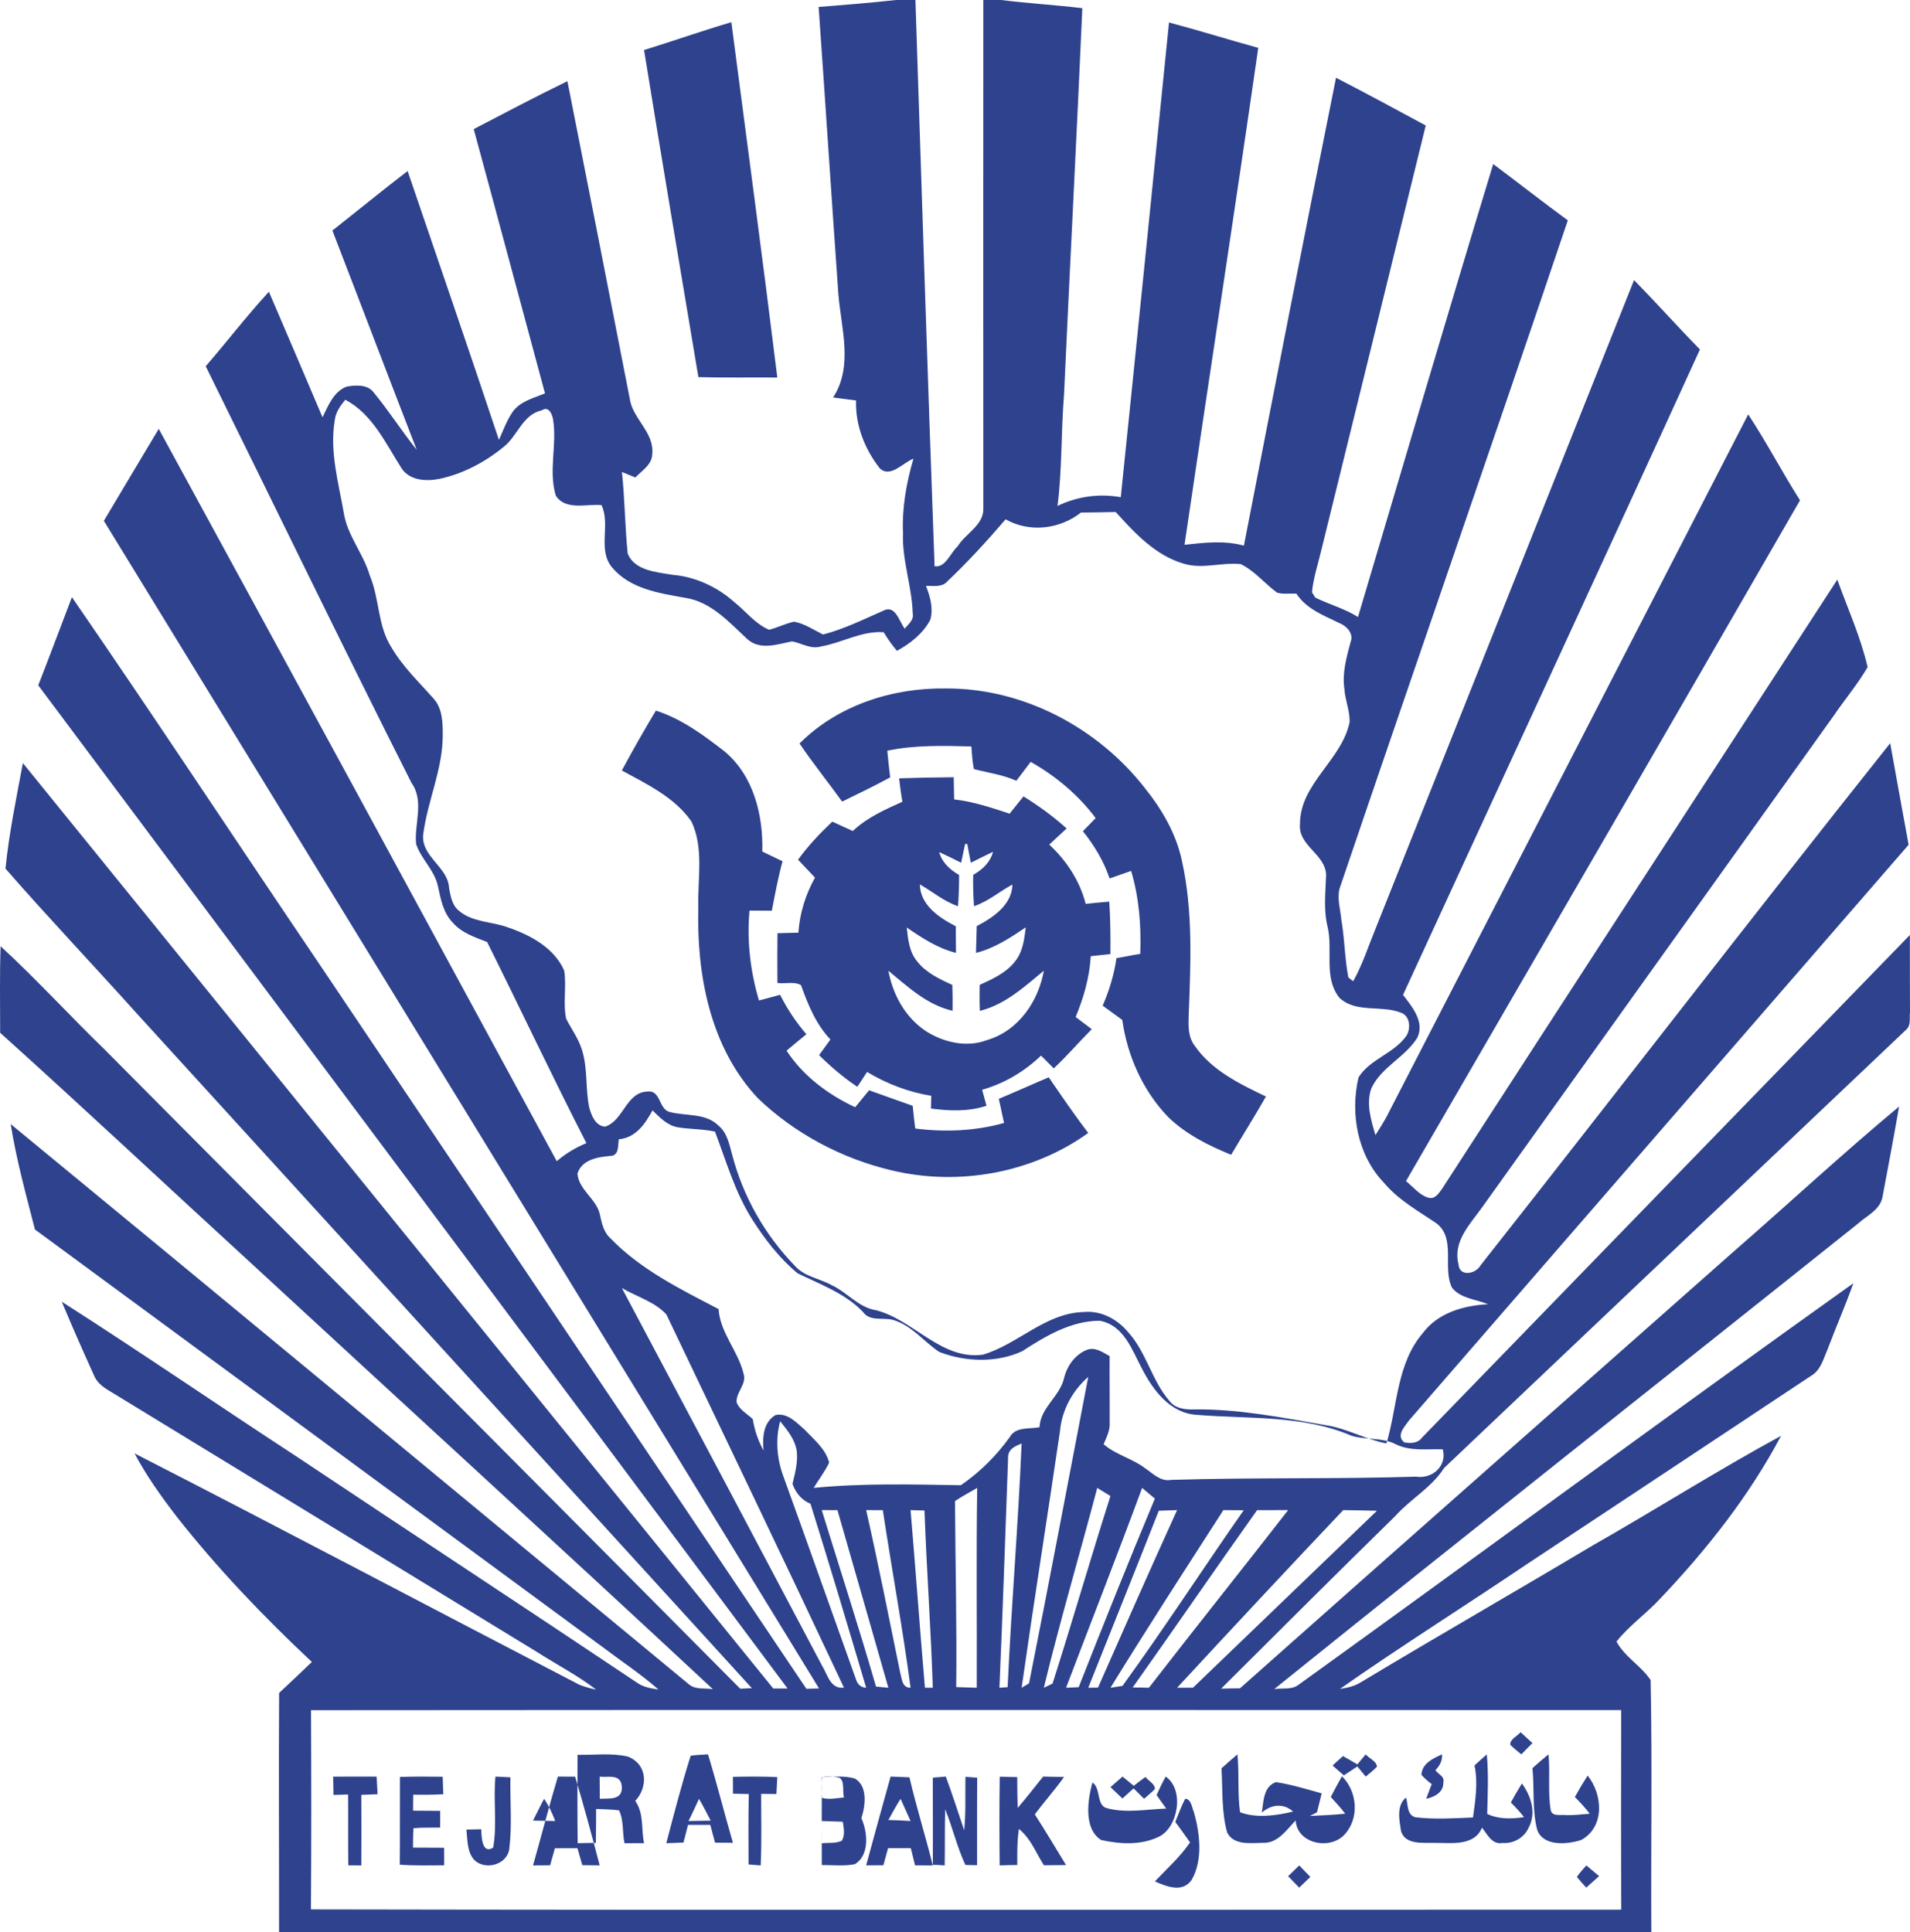 <?xml version="1.0" encoding="UTF-8"?>
<svg width="86px" height="87px" viewBox="0 0 86 87" version="1.1" xmlns="http://www.w3.org/2000/svg" xmlns:xlink="http://www.w3.org/1999/xlink">
    <title>Tejarat-logo</title>
    <g id="Page-1" stroke="none" stroke-width="1" fill="none" fill-rule="evenodd">
        <g id="Artboard" transform="translate(-251, -395)" fill="#2E428D">
            <path d="M291.349,395 L292.218,395 C292.495,403.499 292.77,412.001 293.08,420.498 C293.573,420.578 293.792,419.893 294.117,419.604 C294.475,419.018 295.299,418.651 295.276,417.892 C295.273,410.261 295.271,402.631 295.276,395 L296.072,395 C297.29,395.153 298.515,395.221 299.733,395.369 C299.479,401.175 299.172,406.979 298.908,412.786 C298.771,414.448 298.828,416.126 298.615,417.783 C299.503,417.353 300.493,417.215 301.464,417.389 C302.2,410.265 302.919,403.138 303.636,396.012 C304.981,396.369 306.31,396.785 307.654,397.156 C306.581,404.619 305.431,412.073 304.334,419.532 C305.222,419.434 306.129,419.328 307.008,419.57 C308.374,412.544 309.743,405.518 311.156,398.501 C312.511,399.201 313.855,399.925 315.196,400.651 C313.634,407.021 312.063,413.391 310.497,419.761 C310.349,420.396 310.134,421.019 310.074,421.671 C310.111,421.732 310.187,421.851 310.224,421.911 C310.855,422.221 311.545,422.405 312.146,422.783 C314.171,415.984 316.167,409.175 318.234,402.387 C319.357,403.227 320.46,404.095 321.593,404.922 C318.207,414.963 314.724,424.97 311.318,435.003 C311.194,435.47 311.355,435.948 311.395,436.418 C311.547,437.276 311.544,438.158 311.711,439.014 C311.766,439.056 311.875,439.143 311.929,439.186 C312.349,438.437 312.609,437.615 312.934,436.824 C316.815,427.086 320.697,417.349 324.576,407.611 C325.579,408.638 326.537,409.711 327.542,410.736 C323.113,420.436 318.625,430.112 314.173,439.801 C314.583,440.336 315.159,441.015 314.814,441.732 C314.267,442.612 313.192,443.047 312.746,444.009 C312.5,444.701 312.733,445.439 312.932,446.114 C313.109,445.836 313.284,445.556 313.442,445.267 C318.864,434.73 324.297,424.198 329.715,413.66 C330.543,414.917 331.241,416.256 332.047,417.529 C326.153,427.759 320.229,437.972 314.306,448.185 C314.636,448.448 314.916,448.828 315.339,448.938 C315.627,449.002 315.785,448.726 315.93,448.533 C321.851,439.383 327.788,430.241 333.727,421.102 C334.198,422.405 334.777,423.691 335.092,425.039 C334.638,425.821 334.049,426.513 333.543,427.26 C328.268,434.632 322.999,442.008 317.724,449.38 C317.184,450.133 316.41,450.907 316.67,451.93 C316.706,452.509 317.449,452.373 317.662,451.981 C323.827,444.157 329.907,436.261 336.108,428.467 C336.377,429.991 336.663,431.515 336.938,433.04 C329.444,441.685 321.937,450.315 314.444,458.96 C314.248,459.24 313.839,459.648 314.231,459.951 C314.513,459.998 314.831,460 315.021,459.743 C322.348,452.2 329.664,444.645 336.994,437.104 C336.991,438.262 336.998,439.417 337,440.575 C336.966,440.834 337.055,441.163 336.836,441.359 C329.901,447.943 322.954,454.521 316.021,461.105 C315.456,461.99 314.524,462.485 313.836,463.255 C311.205,465.837 308.591,468.435 305.983,471.04 C306.263,471.032 306.547,471.026 306.831,471.025 C314.233,464.447 321.664,457.905 329.077,451.342 C331.561,449.18 333.978,446.933 336.509,444.828 C336.275,446.18 336.018,447.531 335.765,448.881 C335.668,449.483 335.041,449.744 334.634,450.118 C325.887,457.106 317.093,464.038 308.374,471.06 C308.711,471.004 309.099,471.093 309.408,470.909 C317.769,464.891 326.061,458.765 334.448,452.785 C334.092,453.791 333.662,454.769 333.285,455.769 C333.101,456.193 332.98,456.698 332.553,456.949 C328.294,459.781 324.026,462.601 319.762,465.426 C316.962,467.316 314.101,469.114 311.333,471.051 C311.658,471.004 311.986,470.934 312.268,470.756 C315.725,468.677 319.225,466.671 322.69,464.605 C325.539,462.983 328.313,461.222 331.194,459.656 C329.77,462.343 327.869,464.757 325.782,466.954 C325.153,467.647 324.367,468.184 323.785,468.919 C324.156,469.617 324.898,470.011 325.321,470.654 C325.396,474.431 325.33,478.217 325.353,481.998 C304.757,482.002 284.16,482 263.565,481.998 C263.57,478.41 263.544,474.822 263.568,471.233 C264.065,470.775 264.553,470.304 265.042,469.837 C262.857,467.788 260.779,465.617 258.929,463.259 C258.243,462.364 257.586,461.443 257.057,460.445 C263.755,463.877 270.411,467.401 277.092,470.866 C277.334,470.96 277.583,471.032 277.839,471.081 C277.009,470.444 276.075,469.962 275.197,469.4 C268.759,465.47 262.324,461.534 255.884,457.606 C255.61,457.441 255.348,457.233 255.228,456.923 C254.731,455.828 254.245,454.725 253.781,453.615 C257.343,455.89 260.83,458.287 264.37,460.598 C269.464,463.998 274.585,467.357 279.674,470.764 C279.958,470.972 280.308,471.028 280.648,471.079 C279.875,470.397 279.011,469.831 278.191,469.209 C269.651,462.928 261.114,456.645 252.574,450.364 C252.17,448.792 251.737,447.223 251.481,445.617 C261.683,454.007 271.849,462.446 282.033,470.856 C282.331,471.098 282.747,471.004 283.099,471.064 C276.166,464.609 269.171,458.222 262.211,451.794 C258.474,448.369 254.776,444.898 251.007,441.505 C251.007,440.206 250.982,438.906 251.027,437.609 C252.648,439.099 254.132,440.73 255.713,442.262 C265.247,451.86 274.799,461.439 284.328,471.042 C284.459,471.036 284.723,471.025 284.854,471.019 C275.622,460.891 266.391,450.763 257.159,440.637 C255.199,438.453 253.175,436.323 251.247,434.114 C251.406,432.52 251.737,430.937 252.03,429.361 C263.294,443.251 274.56,457.139 285.818,471.034 C285.978,471.034 286.302,471.034 286.462,471.034 C275.23,455.966 263.971,440.917 252.723,425.86 C253.239,424.54 253.732,423.212 254.238,421.89 C258.032,427.398 261.709,432.989 265.458,438.528 C272.741,449.367 280.02,460.208 287.307,471.045 C287.45,471.042 287.736,471.036 287.879,471.032 C277.144,453.507 266.417,435.977 255.677,418.454 C256.5,417.073 257.319,415.689 258.148,414.312 C264.137,425.295 270.106,436.291 276.068,447.289 C276.467,446.946 276.917,446.674 277.404,446.475 C275.867,443.482 274.436,440.431 272.933,437.418 C272.381,437.204 271.785,437.01 271.386,436.544 C270.957,436.107 270.846,435.485 270.72,434.912 C270.573,434.19 269.963,433.69 269.735,433.004 C269.647,432.09 270.115,431.078 269.528,430.254 C266.389,424.026 263.348,417.747 260.262,411.492 C261.222,410.384 262.114,409.217 263.107,408.137 C263.915,410.021 264.722,411.904 265.522,413.79 C265.778,413.268 266.022,412.629 266.611,412.409 C267.02,412.339 267.554,412.3 267.831,412.678 C268.514,413.508 269.092,414.42 269.765,415.258 C268.488,411.969 267.238,408.67 265.966,405.381 C267.097,404.491 268.211,403.579 269.353,402.701 C270.729,406.736 272.118,410.764 273.465,414.808 C273.665,414.371 273.825,413.909 274.105,413.516 C274.451,413.06 275.037,412.922 275.539,412.714 C274.468,408.748 273.409,404.778 272.33,400.814 C273.731,400.086 275.127,399.346 276.548,398.656 C277.492,403.418 278.428,408.182 279.354,412.948 C279.482,413.862 280.456,414.454 280.37,415.432 C280.368,415.916 279.905,416.19 279.608,416.5 C279.455,416.438 279.152,416.315 279.002,416.253 C279.135,417.476 279.137,418.709 279.263,419.931 C279.579,420.699 280.558,420.761 281.269,420.882 C282.303,420.969 283.281,421.418 284.055,422.106 C284.578,422.522 285.001,423.091 285.63,423.36 C286.012,423.26 286.369,423.076 286.757,422.995 C287.229,423.082 287.634,423.364 288.059,423.572 C289.004,423.328 289.875,422.893 290.765,422.503 C291.319,422.206 291.483,422.989 291.738,423.309 C291.898,423.105 292.16,422.921 292.096,422.622 C292.064,421.404 291.612,420.236 291.659,419.01 C291.609,417.871 291.812,416.744 292.128,415.655 C291.665,415.825 291.087,416.546 290.611,416.086 C289.932,415.222 289.51,414.144 289.544,413.032 C289.2,412.986 288.855,412.941 288.511,412.899 C289.426,411.502 288.878,409.792 288.75,408.26 C288.443,403.944 288.165,399.626 287.86,395.312 C289.025,395.223 290.188,395.127 291.349,395 M266.071,413.931 C265.838,415.325 266.235,416.711 266.476,418.077 C266.63,419.109 267.36,419.919 267.648,420.909 C268.095,421.96 267.996,423.183 268.63,424.159 C269.136,425.025 269.867,425.716 270.524,426.46 C270.921,426.901 270.938,427.539 270.935,428.101 C270.938,429.616 270.272,431.015 270.066,432.492 C269.886,433.562 271.185,434.007 271.223,435.009 C271.294,435.372 271.359,435.779 271.674,436.019 C272.283,436.537 273.136,436.491 273.854,436.755 C274.872,437.099 275.946,437.674 276.402,438.7 C276.517,439.419 276.341,440.16 276.492,440.873 C276.723,441.33 277.034,441.748 277.193,442.243 C277.477,443.099 277.347,444.018 277.536,444.891 C277.637,445.245 277.813,445.698 278.241,445.734 C279.079,445.47 279.186,444.179 280.158,444.152 C280.748,444.075 280.653,444.928 281.138,445.069 C281.881,445.27 282.778,445.101 283.365,445.7 C283.75,446.022 283.838,446.542 283.968,447.003 C284.455,448.879 285.448,450.622 286.8,452.011 C287.228,452.487 287.896,452.567 288.437,452.865 C289.147,453.19 289.655,453.882 290.463,454.004 C292.155,454.447 293.377,456.251 295.256,456.001 C296.841,455.531 298.084,454.111 299.814,454.08 C300.586,454.008 301.315,454.407 301.798,454.99 C302.622,455.899 302.862,457.178 303.666,458.095 C303.935,458.437 304.377,458.479 304.781,458.466 C306.773,458.443 308.736,458.832 310.692,459.175 C311.641,459.318 312.485,459.817 313.426,460 C313.927,458.328 313.875,456.41 315.072,455.019 C315.758,454.107 316.911,453.788 318,453.729 C317.454,453.501 316.766,453.477 316.379,452.984 C315.932,452.087 316.573,450.792 315.687,450.092 C314.862,449.531 313.969,449.04 313.318,448.264 C312.122,447.022 311.786,445.147 312.17,443.514 C312.689,442.682 313.774,442.44 314.328,441.637 C314.532,441.312 314.49,440.747 314.083,440.603 C313.195,440.244 312.053,440.634 311.307,439.929 C310.577,439.01 311.035,437.764 310.77,436.709 C310.587,435.947 310.684,435.165 310.709,434.393 C310.676,433.453 309.439,433.086 309.534,432.102 C309.534,430.276 311.421,429.227 311.769,427.511 C311.782,427.002 311.563,426.521 311.532,426.014 C311.427,425.298 311.631,424.597 311.811,423.913 C311.962,423.548 311.656,423.204 311.339,423.072 C310.623,422.72 309.829,422.434 309.372,421.732 C309.082,421.717 308.782,421.769 308.501,421.687 C307.944,421.278 307.499,420.712 306.869,420.402 C306.011,420.309 305.133,420.647 304.285,420.378 C303.019,420.005 302.093,419.004 301.237,418.056 C300.714,418.071 300.192,418.071 299.671,418.081 C298.709,418.838 297.355,418.994 296.278,418.385 C295.449,419.353 294.586,420.297 293.66,421.173 C293.415,421.463 293.024,421.371 292.693,421.383 C292.88,421.862 293.033,422.392 292.888,422.906 C292.565,423.527 291.99,423.978 291.385,424.308 C291.166,424.043 290.965,423.764 290.787,423.469 C289.796,423.4 288.924,423.943 287.973,424.109 C287.516,424.251 287.096,423.962 286.659,423.88 C285.998,424.014 285.221,424.297 284.646,423.777 C283.825,423.015 283.015,422.092 281.841,421.918 C280.681,421.713 279.368,421.515 278.564,420.557 C277.888,419.757 278.504,418.639 278.084,417.745 C277.408,417.68 276.473,418.004 276.026,417.32 C275.692,416.222 276.079,415.054 275.909,413.932 C275.884,413.697 275.713,413.25 275.396,413.478 C274.527,413.663 274.311,414.63 273.677,415.125 C272.844,415.807 271.859,416.332 270.801,416.56 C270.197,416.686 269.409,416.644 269.059,416.052 C268.353,414.945 267.763,413.642 266.548,413 C266.325,413.269 266.109,413.569 266.071,413.931 M280.381,445 C280.054,445.598 279.632,446.235 278.864,446.3 C278.813,446.563 278.889,447.043 278.482,447.051 C277.908,447.097 277.181,447.226 277,447.855 C277.067,448.582 277.836,448.972 278.003,449.659 C278.091,450.057 278.167,450.482 278.496,450.771 C279.845,452.168 281.637,453.052 283.355,453.948 C283.425,455.021 284.237,455.835 284.478,456.855 C284.634,457.324 284.14,457.681 284.165,458.136 C284.28,458.477 284.638,458.663 284.894,458.9 C284.972,459.395 285.134,459.874 285.379,460.316 C285.329,459.749 285.354,459.044 285.924,458.718 C286.464,458.607 286.873,459.069 287.234,459.382 C287.654,459.826 288.184,460.253 288.334,460.862 C288.142,461.264 287.867,461.619 287.635,462 C289.839,461.783 292.055,461.845 294.265,461.879 C295.117,461.295 295.865,460.549 296.464,459.714 C296.732,459.235 297.338,459.358 297.806,459.268 C297.844,458.372 298.741,457.873 298.917,457.028 C299.054,456.494 299.41,455.997 299.944,455.78 C300.32,455.644 300.651,455.898 300.962,456.063 C300.955,457.061 300.97,458.061 300.964,459.06 C300.989,459.406 300.822,459.721 300.692,460.032 C301.242,460.516 301.996,460.675 302.572,461.124 C302.925,461.359 303.256,461.726 303.733,461.639 C307.408,461.525 311.086,461.608 314.759,461.494 C315.504,461.61 316.167,460.995 315.962,460.262 C315.242,460.242 314.48,460.362 313.817,460.021 C313.205,459.717 312.492,459.848 311.857,459.653 C309.668,458.71 307.215,458.902 304.887,458.71 C303.684,458.64 302.922,457.6 302.429,456.651 C301.979,455.813 301.614,454.672 300.516,454.473 C299.216,454.477 298.068,455.169 297.025,455.846 C295.865,456.378 294.47,456.33 293.292,455.879 C292.589,455.41 292.047,454.674 291.196,454.431 C290.746,454.32 290.168,454.512 289.862,454.083 C289.062,453.24 287.939,452.838 286.911,452.336 C286.092,451.655 285.436,450.802 284.873,449.915 C284.094,448.693 283.703,447.296 283.193,445.957 C282.642,445.834 282.072,445.854 281.517,445.762 C281.04,445.677 280.704,445.317 280.381,445 M279,453 C282.007,458.659 285.012,464.32 288.003,469.985 C288.261,470.389 288.377,471.072 289,470.994 C286.365,465.379 283.675,459.789 281.004,454.19 C280.481,453.616 279.666,453.39 279,453 M298.729,459.429 C298.163,463.287 297.55,467.14 297,471 C297.084,470.951 297.25,470.851 297.334,470.801 C298.249,466.207 299.115,461.601 300,457 C299.28,457.63 298.813,458.506 298.729,459.429 M286.128,459 C285.911,459.802 285.979,460.676 286.26,461.444 C287.365,464.494 288.443,467.559 289.539,470.615 C289.614,470.857 289.768,470.986 290,471 C289.181,468.233 288.354,465.465 287.493,462.714 C287.117,462.562 286.833,462.246 286.682,461.816 C286.802,461.336 286.932,460.835 286.873,460.328 C286.783,459.788 286.436,459.385 286.128,459 M296.388,460.711 C296.265,464.142 296.149,467.573 296,471 C296.092,470.994 296.276,470.978 296.37,470.972 C296.538,467.311 296.845,463.663 297,460 C296.748,460.118 296.353,460.219 296.388,460.711 M300.405,462 C299.613,465.003 298.729,467.985 298,471 C298.098,470.952 298.294,470.86 298.392,470.812 C299.287,468.006 300.105,465.173 301,462.366 C300.802,462.243 300.602,462.121 300.405,462 M302.425,462 C301.316,465.011 300.139,467.999 299,471 C299.142,470.994 299.427,470.98 299.569,470.974 C300.688,468.136 301.821,465.3 303,462.482 C302.808,462.319 302.617,462.159 302.425,462 M294,462.594 C294.013,465.384 294.088,468.178 294.054,470.969 C294.362,470.978 294.67,470.988 294.98,471 C294.993,468 294.953,465 295,462 C294.667,462.196 294.319,462.376 294,462.594 M306.084,463 C304.374,465.657 302.654,468.312 301,471 C301.135,470.98 301.405,470.939 301.54,470.917 C303.423,468.323 305.162,465.633 307,463.007 C306.693,463.004 306.389,463.002 306.084,463 M307.602,463.002 C305.717,465.652 303.883,468.335 302,470.987 C302.243,470.987 302.485,470.993 302.73,471 C304.804,468.322 306.92,465.676 309,463 C308.532,463 308.068,463.004 307.602,463.002 M304,471 C304.18,471 304.539,470.998 304.717,470.996 C307.479,468.341 310.24,465.685 313,463.029 C312.493,463.013 311.987,463.013 311.48,463 C308.968,465.652 306.478,468.322 304,471 M303.176,463.028 C302.129,465.692 301.059,468.342 300,471 C300.11,470.998 300.329,470.994 300.439,470.992 C301.617,468.323 302.792,465.652 304,463 C303.724,463.008 303.45,463.017 303.176,463.028 M290,463 C290.551,465.438 291.035,467.893 291.537,470.344 C291.617,470.604 291.609,471 292,471 C291.647,468.324 291.154,465.669 290.75,463.002 C290.499,463.002 290.249,463 290,463 M292,463 C292.225,465.665 292.417,468.333 292.646,470.998 C292.733,470.998 292.911,471 293,471 C292.916,468.337 292.721,465.681 292.626,463.019 C292.417,463.014 292.207,463.006 292,463 M288,463 C288.817,465.647 289.674,468.285 290.443,470.946 C290.581,470.96 290.862,470.986 291,471 C290.233,468.335 289.479,465.665 288.708,463.002 C288.532,463.002 288.176,463.002 288,463 M265.004,472.01 C265.017,475 265.023,477.989 265,480.98 C284.667,481.017 304.333,480.992 324,480.992 C323.985,477.997 323.991,475 323.996,472.006 C304.331,472.002 284.669,471.993 265.004,472.01 M280,397.253 C281.314,396.847 282.61,396.389 283.93,396 C284.626,401.333 285.342,406.663 286,412 C284.814,411.991 283.63,412.015 282.446,411.981 C281.623,407.072 280.795,402.166 280,397.253 M287,428.48 C288.716,426.756 291.201,425.96 293.601,426.002 C297.072,425.986 300.432,427.77 302.546,430.483 C303.317,431.444 303.958,432.539 304.216,433.755 C304.726,436.046 304.61,438.414 304.521,440.743 C304.508,441.197 304.493,441.692 304.783,442.076 C305.545,443.194 306.813,443.807 308,444.376 C307.498,445.262 306.952,446.122 306.434,447 C305.416,446.584 304.406,446.081 303.609,445.311 C302.462,444.125 301.759,442.549 301.531,440.926 C301.236,440.712 300.942,440.501 300.65,440.285 C300.948,439.6 301.164,438.883 301.27,438.146 C301.628,438.089 301.983,438.006 302.341,437.954 C302.388,436.695 302.292,435.429 301.93,434.217 C301.605,434.33 301.283,434.446 300.961,434.557 C300.699,433.776 300.271,433.07 299.759,432.429 C299.95,432.232 300.142,432.036 300.333,431.839 C299.556,430.795 298.536,429.947 297.408,429.306 C297.192,429.59 296.98,429.876 296.762,430.159 C296.153,429.883 295.489,429.8 294.851,429.631 C294.78,429.295 294.765,428.952 294.737,428.612 C293.472,428.58 292.195,428.542 290.951,428.805 C290.987,429.206 291.034,429.605 291.082,430.006 C290.373,430.39 289.647,430.742 288.92,431.096 C288.285,430.22 287.607,429.376 287,428.48 M279,429.695 C279.488,428.783 280,427.887 280.531,427 C281.691,427.367 282.68,428.104 283.628,428.839 C284.933,429.933 285.369,431.715 285.323,433.344 C285.625,433.49 285.93,433.637 286.235,433.784 C286.034,434.516 285.897,435.262 285.753,436.009 C285.417,436.007 285.082,436.005 284.746,436.003 C284.623,437.367 284.785,438.742 285.174,440.053 C285.49,439.966 285.807,439.88 286.125,439.796 C286.445,440.432 286.842,441.03 287.308,441.572 C287.008,441.816 286.711,442.063 286.416,442.312 C287.16,443.447 288.278,444.286 289.506,444.859 C289.714,444.604 289.922,444.349 290.132,444.094 C290.784,444.334 291.441,444.56 292.095,444.794 C292.129,445.137 292.168,445.478 292.21,445.818 C293.544,445.986 294.913,445.933 296.21,445.567 C296.123,445.207 296.06,444.842 295.971,444.482 C296.725,444.168 297.467,443.829 298.221,443.511 C298.801,444.355 299.375,445.204 300,446.016 C297.488,447.826 294.157,448.424 291.146,447.701 C288.895,447.168 286.776,446.043 285.118,444.446 C282.969,442.156 282.362,438.875 282.443,435.849 C282.406,434.566 282.703,433.19 282.131,431.987 C281.379,430.906 280.132,430.312 279,429.695 M291.485,430.049 C292.303,430.021 293.121,430.004 293.941,430 C293.948,430.332 293.956,430.665 293.961,430.997 C294.821,431.094 295.642,431.369 296.46,431.639 C296.668,431.38 296.875,431.118 297.084,430.861 C297.77,431.288 298.427,431.761 299.025,432.306 C298.765,432.549 298.505,432.791 298.244,433.032 C299.023,433.757 299.62,434.664 299.884,435.702 C300.237,435.663 300.592,435.629 300.946,435.601 C300.997,436.387 301.006,437.175 300.997,437.963 C300.702,437.993 300.408,438.025 300.113,438.055 C300.059,439.003 299.794,439.922 299.432,440.796 C299.675,440.977 299.917,441.158 300.158,441.343 C299.581,441.925 299.045,442.547 298.447,443.109 C298.255,442.917 298.065,442.726 297.874,442.534 C297.127,443.251 296.219,443.789 295.222,444.071 C295.287,444.312 295.353,444.552 295.418,444.793 C294.61,445.06 293.75,445.03 292.917,444.917 C292.921,444.773 292.927,444.487 292.931,444.343 C291.905,444.179 290.93,443.802 290.041,443.27 C289.896,443.492 289.75,443.716 289.602,443.938 C288.981,443.524 288.411,443.038 287.88,442.512 C288.052,442.278 288.22,442.041 288.392,441.808 C287.737,441.121 287.382,440.239 287.066,439.362 C286.769,439.183 286.345,439.313 286.005,439.263 C285.998,438.516 285.998,437.769 286.007,437.022 C286.321,437.011 286.635,437.006 286.949,436.998 C287.006,436.124 287.272,435.282 287.696,434.518 C287.438,434.251 287.188,433.977 286.932,433.712 C287.386,433.088 287.916,432.526 288.476,431.998 C288.781,432.142 289.091,432.278 289.399,432.42 C290.034,431.815 290.843,431.458 291.633,431.103 C291.569,430.752 291.524,430.4 291.485,430.049 M294.456,433 C294.398,433.283 294.337,433.566 294.276,433.849 C293.95,433.682 293.62,433.524 293.288,433.369 C293.409,433.825 293.76,434.159 294.184,434.398 C294.187,434.867 294.168,435.337 294.136,435.806 C293.493,435.588 292.993,435.151 292.419,434.827 C292.431,435.733 293.25,436.309 294.034,436.708 C294.036,437.108 294.042,437.509 294.044,437.908 C293.211,437.698 292.509,437.231 291.827,436.766 C291.886,437.298 291.936,437.871 292.31,438.307 C292.697,438.801 293.298,439.088 293.879,439.35 C293.892,439.736 293.896,440.127 293.89,440.515 C292.72,440.245 291.869,439.422 291,438.713 C291.196,439.765 291.742,440.809 292.707,441.444 C293.482,441.931 294.508,442.182 295.409,441.846 C296.888,441.421 297.766,440.049 298,438.711 C297.133,439.422 296.28,440.229 295.119,440.519 C295.104,440.129 295.104,439.738 295.112,439.35 C295.697,439.084 296.308,438.803 296.694,438.303 C297.06,437.862 297.12,437.289 297.187,436.758 C296.495,437.224 295.785,437.697 294.945,437.909 C294.955,437.507 294.968,437.104 294.979,436.703 C295.756,436.299 296.565,435.727 296.587,434.829 C296.002,435.143 295.503,435.588 294.857,435.805 C294.822,435.335 294.807,434.864 294.82,434.394 C295.248,434.155 295.595,433.816 295.712,433.357 C295.378,433.519 295.045,433.679 294.715,433.849 C294.657,433.568 294.604,433.287 294.554,433.005 C294.529,433.004 294.481,433.002 294.456,433 M319,473.565 C318.992,473.306 319.313,473.184 319.466,473 C319.641,473.162 319.821,473.326 320,473.492 C319.833,473.661 319.663,473.827 319.5,474 C319.329,473.858 319.153,473.719 319,473.565 M311.468,474.075 C311.685,474.196 311.902,474.323 312.117,474.451 C312.211,474.339 312.397,474.113 312.491,474 C312.648,474.182 312.98,474.303 313,474.554 C312.846,474.716 312.666,474.854 312.494,475 C312.399,474.885 312.211,474.658 312.116,474.543 C311.913,474.677 311.712,474.812 311.509,474.945 C311.337,474.797 311.169,474.648 311,474.501 C311.156,474.359 311.312,474.217 311.468,474.075 M317.392,474.498 C317.574,474.329 317.757,474.164 317.945,474 C318.028,474.893 317.985,475.787 317.963,476.68 C318.48,476.928 319.062,476.907 319.621,476.826 C319.439,476.591 319.237,476.374 319.028,476.165 C319.184,475.874 319.354,475.591 319.525,475.31 C319.941,475.873 320.181,476.645 319.832,477.293 C319.643,477.739 319.16,478.026 318.66,477.989 C318.178,478.081 317.966,477.596 317.73,477.298 C317.378,478.145 316.351,477.98 315.59,477.985 C315.06,477.972 314.279,478.082 314.082,477.456 C314.01,476.969 313.863,476.305 314.307,475.943 C314.409,476.244 314.327,476.729 314.74,476.833 C315.595,476.933 316.464,476.877 317.324,476.841 C317.43,476.065 317.555,475.274 317.392,474.498 M315,474.92 C315.031,474.396 315.543,474.175 315.927,474 C315.956,474.292 315.816,474.519 315.631,474.712 C315.75,474.892 316.068,474.993 315.987,475.267 C316.002,475.724 315.562,475.925 315.217,476 C315.296,475.778 315.38,475.559 315.465,475.34 C315.296,475.215 315.142,475.075 315,474.92 M277.004,474.018 C277.757,474.036 278.54,473.927 279.274,474.099 C280.186,474.462 280.164,475.502 279.603,476.093 C280.009,476.677 279.861,477.361 280,477.998 C279.706,477.996 279.413,477.996 279.121,478 C279.01,477.509 279.099,476.986 278.871,476.518 C278.53,476.474 278.184,476.472 277.841,476.456 C277.838,476.965 277.838,477.475 277.828,477.986 C277.555,477.986 277.281,477.991 277.01,478 C276.993,476.672 277.002,475.346 277.004,474.018 M278,475 C278.002,475.332 278.005,475.667 278.006,476 C278.377,475.969 279.044,476.1 278.998,475.443 C278.949,474.847 278.355,475.056 278,475 M282.099,474.059 C282.357,474.022 282.619,474.014 282.879,474 C283.282,475.32 283.617,476.655 284,477.98 C283.732,477.978 283.464,477.977 283.196,477.975 C283.123,477.705 283.054,477.441 282.982,477.173 C282.647,477.171 282.315,477.171 281.98,477.173 C281.911,477.437 281.841,477.703 281.774,477.969 C281.581,477.977 281.194,477.991 281,478 C281.347,476.682 281.688,475.361 282.099,474.059 M282.474,476 C282.319,476.333 282.17,476.668 282,477 C282.251,476.996 282.749,476.987 283,476.983 C282.83,476.654 282.663,476.326 282.474,476 M284,475.011 C284.667,474.999 285.333,474.99 286,475.024 C285.986,475.277 285.973,475.531 285.958,475.786 C285.729,475.781 285.501,475.779 285.272,475.777 C285.269,476.851 285.301,477.926 285.251,479 C285.115,478.989 284.841,478.968 284.705,478.957 C284.703,477.899 284.691,476.844 284.716,475.786 C284.478,475.781 284.241,475.776 284.003,475.77 C284.002,475.517 284,475.263 284,475.011 M296.015,475.004 C296.277,475.014 296.538,475.019 296.802,475.023 C296.804,475.485 296.806,475.948 296.823,476.41 C297.221,475.949 297.589,475.471 297.967,475 C298.28,475.005 298.594,475.011 298.909,475.018 C298.501,475.593 298.019,476.132 297.593,476.7 C298.077,477.455 298.533,478.221 299,478.984 C298.667,478.986 298.336,478.989 298.004,478.993 C297.645,478.441 297.431,477.808 296.878,477.356 C296.795,477.894 296.802,478.439 296.804,478.981 C296.538,478.982 296.274,478.989 296.011,479 C295.998,477.667 295.994,476.336 296.015,475.004 M306,474.629 C306.235,474.414 306.472,474.204 306.717,474 C306.803,474.866 306.715,475.742 306.834,476.605 C307.562,476.882 308.464,476.76 309.223,476.573 C308.789,476.186 308.243,476.247 307.814,476.622 C307.895,476.135 307.876,475.454 308.449,475.25 C309.151,475.355 309.829,475.566 310.51,475.755 C310.439,476.04 310.369,476.322 310.3,476.607 C310.221,476.65 310.063,476.732 309.982,476.773 C310.512,476.741 311.043,476.73 311.571,476.67 C311.365,476.408 311.145,476.159 310.919,475.916 C311.082,475.602 311.25,475.293 311.422,474.984 C312.122,475.671 312.217,476.882 311.537,477.613 C310.879,478.323 309.401,478.025 309.34,476.975 C308.929,477.391 308.547,478.003 307.877,477.982 C307.321,477.988 306.535,478.111 306.25,477.505 C305.996,476.571 306.055,475.587 306,474.629 M320,474.62 C320.237,474.408 320.474,474.199 320.722,474 C320.805,474.828 320.687,475.666 320.818,476.488 C320.872,476.831 321.288,476.695 321.536,476.736 C321.885,476.74 322.231,476.704 322.58,476.671 C322.374,476.405 322.148,476.155 321.91,475.919 C322.091,475.591 322.283,475.269 322.485,474.955 C323.165,475.803 323.269,477.261 322.199,477.854 C321.565,478.056 320.501,478.158 320.216,477.406 C319.979,476.498 320.094,475.545 320,474.62 M266,475.004 C266.653,474.998 267.306,475 267.959,475.002 C267.973,475.265 267.986,475.528 268,475.793 C267.756,475.804 267.512,475.813 267.268,475.822 C267.274,476.88 267.274,477.94 267.268,479 C267.121,478.998 266.828,478.998 266.682,478.996 C266.668,477.933 266.682,476.869 266.673,475.806 C266.453,475.811 266.233,475.819 266.015,475.826 C266.011,475.552 266.006,475.278 266,475.004 M269.008,475.016 C269.649,474.996 270.29,474.997 270.932,475.007 C270.941,475.268 270.95,475.531 270.96,475.794 C270.508,475.82 270.055,475.822 269.604,475.814 C269.604,476.054 269.602,476.294 269.598,476.535 C270.005,476.535 270.413,476.537 270.821,476.543 C270.821,476.731 270.821,477.109 270.819,477.296 C270.419,477.303 270.016,477.285 269.616,477.325 C269.598,477.614 269.598,477.906 269.595,478.198 C270.061,478.2 270.53,478.2 270.997,478.204 C270.998,478.465 270.998,478.728 271,478.994 C270.332,478.999 269.666,479.014 269,478.966 C269.012,477.648 269,476.332 269.008,475.016 M273.206,478.2 C273.39,477.147 273.206,476.064 273.308,475 C273.477,475.007 273.814,475.025 273.982,475.033 C273.963,476.106 274.062,477.189 273.931,478.258 C273.833,478.968 272.863,479.232 272.367,478.767 C272.021,478.399 272.054,477.853 272,477.387 C272.222,477.383 272.443,477.378 272.667,477.371 C272.681,477.686 272.69,478.516 273.206,478.2 M276.119,475 C276.379,475.002 276.638,475.004 276.897,475.004 C277.291,476.328 277.656,477.661 278,478.998 C277.739,478.993 277.478,478.989 277.219,478.989 C277.148,478.733 277.075,478.478 277.002,478.224 C276.662,478.224 276.322,478.225 275.984,478.227 C275.913,478.483 275.842,478.739 275.769,478.995 C275.577,478.996 275.192,478.998 275,479 C275.377,477.667 275.723,476.326 276.119,475 M275.498,476 C275.323,476.324 275.168,476.653 275,476.981 C275.253,476.985 275.751,476.996 276,477 C275.869,476.662 275.721,476.327 275.498,476 M288.006,475.023 C288.502,475.019 289.011,474.943 289.498,475.091 C290.068,475.433 289.974,476.286 289.784,476.873 C290.082,477.526 290.147,478.563 289.487,478.946 C288.997,479.04 288.496,478.982 288.003,478.982 C288.001,477.661 287.996,476.342 288.006,475.023 M288.014,475.958 C288.338,476.05 288.672,475.967 289,475.939 C288.921,475.657 289.05,475.191 288.788,475.047 C288.534,474.996 288.277,474.986 288.021,475.019 C287.995,475.33 287.993,475.645 288.014,475.958 M288,477 C288.002,477.332 288.002,477.666 288.004,478 C288.305,477.971 288.623,478.019 288.909,477.887 C289.055,477.62 288.992,477.317 288.948,477.032 C288.632,477.019 288.316,477.01 288,477 M291.1,475 C291.381,475.009 291.665,475.02 291.949,475.033 C292.259,476.365 292.67,477.673 293,479 C292.801,479 292.402,478.998 292.202,478.998 C292.139,478.739 292.074,478.479 292.011,478.224 C291.669,478.222 291.327,478.222 290.986,478.222 C290.914,478.479 290.843,478.734 290.774,478.993 C290.515,478.993 290.257,478.993 290,478.996 C290.359,477.662 290.731,476.332 291.1,475 M291.55,476 C291.35,476.315 291.178,476.634 291,476.954 C291.334,476.962 291.669,476.978 292,477 C291.844,476.667 291.706,476.333 291.55,476 M293,475.047 C293.195,475.035 293.391,475.018 293.586,475 C293.882,475.796 294.14,476.611 294.414,477.42 C294.495,476.62 294.455,475.813 294.47,475.011 C294.645,475.026 294.823,475.038 295,475.049 C294.988,476.361 294.998,477.675 294.994,478.989 C294.818,478.989 294.642,478.985 294.468,478.978 C294.097,478.182 293.89,477.292 293.557,476.472 C293.532,477.314 293.551,478.158 293.535,479 C293.358,478.985 293.18,478.976 293.003,478.973 C293.003,477.664 293.006,476.356 293,475.047 M301,475.474 C301.181,475.314 301.361,475.156 301.544,475 C301.711,475.138 301.879,475.274 302.049,475.415 C302.222,475.279 302.397,475.148 302.574,475.017 C302.707,475.195 303.007,475.323 303,475.561 C302.847,475.716 302.679,475.857 302.513,476 C302.357,475.842 302.2,475.686 302.043,475.531 C301.874,475.681 301.706,475.834 301.538,475.985 C301.358,475.815 301.179,475.644 301,475.474 M303.488,475 C304.343,475.588 304.05,477.293 303.178,477.708 C302.368,478.102 301.426,478.04 300.581,477.856 C299.801,477.366 299.956,476.097 300.19,475.265 C300.586,475.531 300.347,476.318 300.86,476.427 C301.732,476.656 302.631,476.468 303.513,476.44 C303.364,476.239 303.219,476.035 303.077,475.83 C303.209,475.548 303.337,475.265 303.488,475 M304.363,476 C304.633,475.996 304.66,476.382 304.76,476.609 C305.03,477.574 305.164,478.755 304.66,479.644 C304.243,480.253 303.513,479.944 303,479.719 C303.54,479.15 304.123,478.632 304.584,477.964 C304.361,477.656 304.147,477.341 303.919,477.041 C304.062,476.689 304.192,476.332 304.363,476 M309,479.485 C309.165,479.323 309.332,479.161 309.499,479 C309.665,479.171 309.833,479.343 310,479.517 C309.831,479.677 309.665,479.839 309.498,480 C309.331,479.828 309.165,479.657 309,479.485 M322.428,479 C322.618,479.159 322.806,479.318 323,479.481 C322.808,479.653 322.614,479.824 322.422,480 C322.276,479.841 322.133,479.68 322,479.516 C322.127,479.333 322.279,479.166 322.428,479" id="Tejarat-logo"></path>
        </g>
    </g>
</svg>